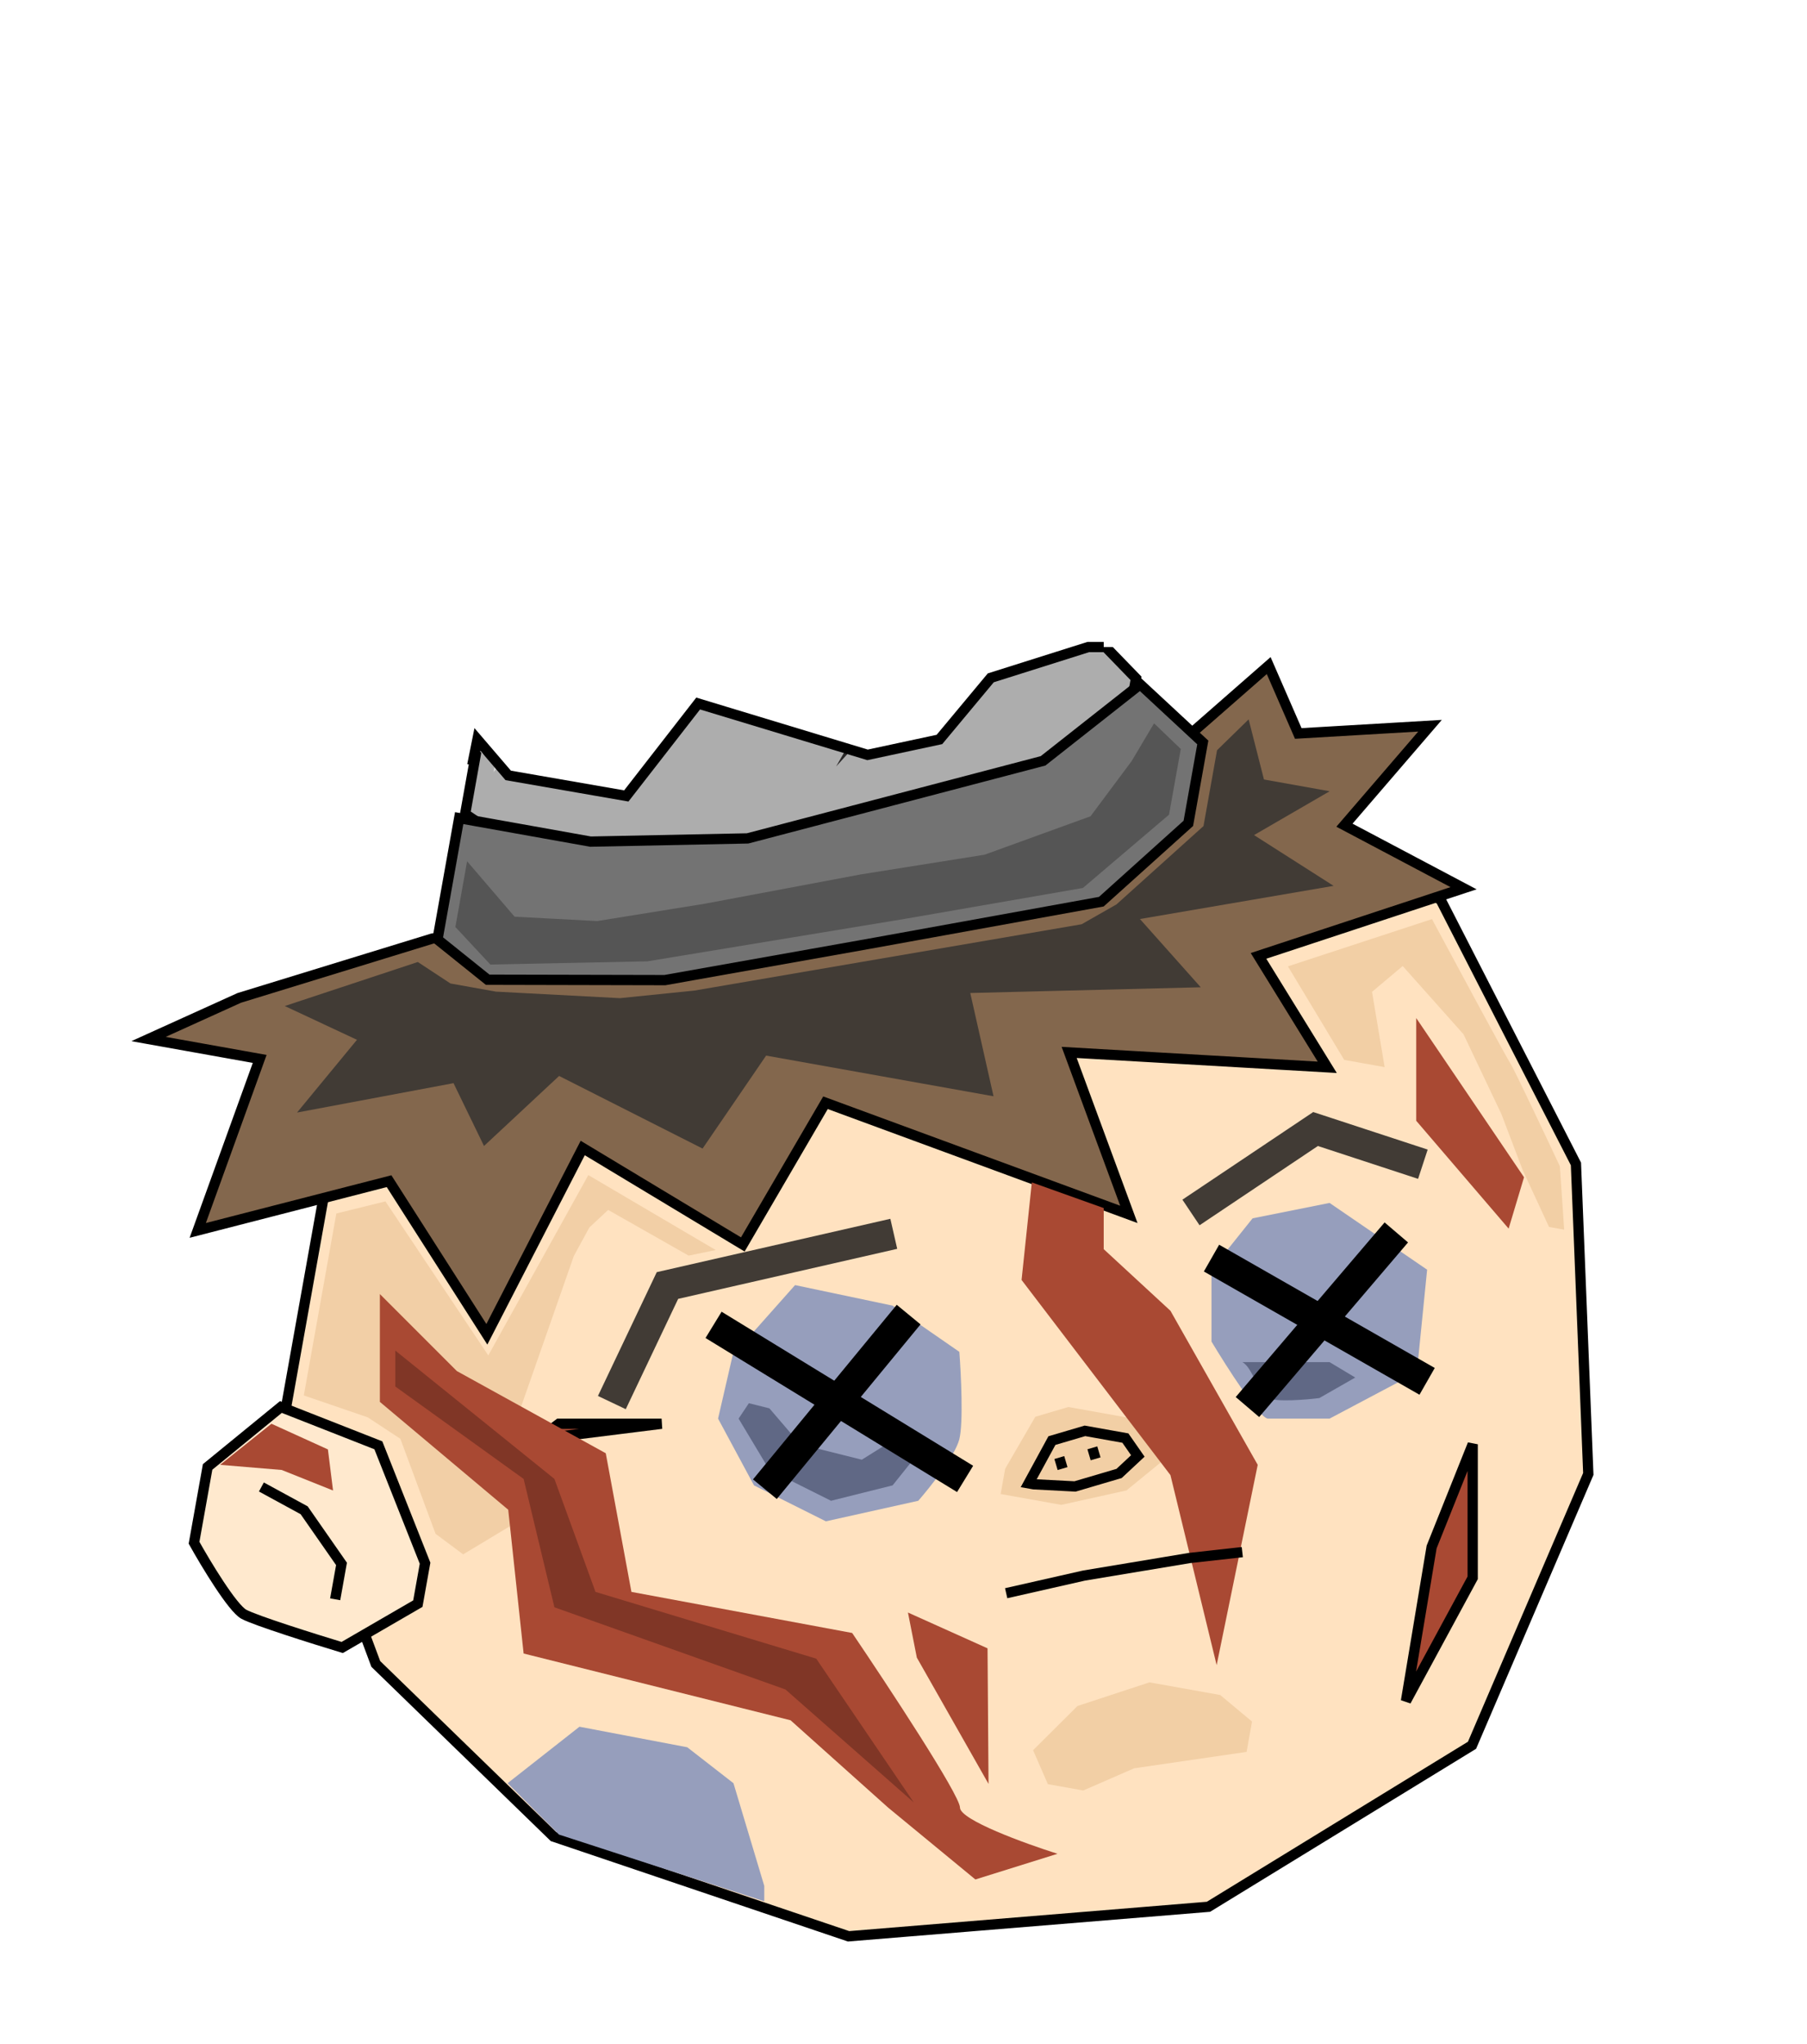<svg width="176" height="199" viewBox="0 0 176 199" fill="none" xmlns="http://www.w3.org/2000/svg">
<g filter="url(#filter0_d_1_198)">
<path d="M41.767 89.352L58.893 73.113L79.936 66.21L110.26 67.061L140.316 83.61L153.495 109.331L154.7 139.515L143.373 165.933L117.704 181.66L82.65 184.535L53.911 174.825L36.6 158.015L27.675 134.07L32.34 107.984L41.767 89.352Z" fill="#FFE2C0" stroke="black"/>
<path d="M69.939 134.128L71.439 127.628L73.439 125.628L77.439 121.128L86.939 123.128L93.439 127.628C93.605 129.795 93.839 134.528 93.439 136.128C93.039 137.728 90.605 140.795 89.439 142.128L80.439 144.128L73.439 140.628L69.939 134.128Z" fill="#969EBC"/>
<path d="M56.439 164.128L49.439 169.628L54.439 174.628L74.439 181.128V179.628L71.439 169.628L66.939 166.128L56.439 164.128Z" fill="#969EBC"/>
<path d="M74.939 139.128L71.939 134.128L72.939 132.628L74.939 133.128L77.939 136.628L83.939 138.128L87.939 135.628L89.939 136.628L88.939 138.128L86.939 140.628L80.939 142.128L74.939 139.128Z" fill="#606885"/>
<path d="M48.032 59.997L45.303 75.255L52.562 80.108L61.914 81.781L82.218 81.856L97.144 77.921L109.416 68.942L110.648 62.051L99.927 50.991L86.87 35.958L71.156 30.1L66.198 32.261L62.276 37.147L48.032 59.997Z" fill="#ADADAD" stroke="black"/>
<path d="M23.308 93.162L42.119 87.383L51.014 85.927L72.478 85.193L99.693 77.869L116.342 67.132L123.569 60.806L126.45 67.416L139.283 66.663L130.948 76.347L142.549 82.485L122.578 89.073L129.273 99.921L104.135 98.473L109.95 114.243L80.402 103.372L72.348 117.17L56.757 107.779L47.419 125.918L37.894 111.009L19.259 115.803L25.293 99.105L14.465 97.168L23.308 93.162Z" fill="#83674D" stroke="black"/>
<path d="M118 126.628V119.628L122 114.628L129.5 113.128L139 119.628L138 129.628L129.5 134.128H123.5C122.7 134.128 119.5 129.128 118 126.628Z" fill="#969EBC"/>
<path d="M123.5 132.128C122.5 131.628 122 129.128 121 128.628H129.5L132 130.128L128.5 132.128C127.167 132.295 124.3 132.528 123.5 132.128Z" fill="#606885"/>
<path d="M97.903 139.009L100.839 133.947L104.057 132.998L111.932 134.407L113.284 138.204L109.715 141.121L103.369 142.526L97.462 141.47L97.903 139.009Z" fill="#F2CFA5"/>
<path d="M103.176 137.92L103.493 138.993M100.187 140.433L102.456 136.268L105.673 135.319L109.611 136.023L110.823 137.764L108.995 139.469L104.705 140.733L100.68 140.521L100.187 140.433Z" stroke="black"/>
<path d="M106.394 136.972L106.71 138.044" stroke="black"/>
<path d="M27.359 132.998L36.851 136.727L41.401 148.207L40.697 152.144L33.33 156.414C30.6 155.587 24.861 153.783 23.751 153.178C22.64 152.573 20.054 148.284 18.9 146.215L20.221 138.832L27.359 132.998Z" fill="#FFE9CE" stroke="black"/>
<path d="M42.611 87.472L44.723 75.659L57.52 77.947L72.814 77.634L101.593 70.082L111.052 62.631L117.151 68.293L115.743 76.168L107.268 83.795L84.695 87.886L64.76 91.432L47.497 91.393L42.611 87.472Z" fill="#737373" stroke="black"/>
<path d="M62.632 20.957L64.392 11.113L68.294 14.858L70.859 20.396L73.3 29.468L72.156 35.866L70.187 35.514L67.182 32.437L62.632 20.957Z" fill="#737373" stroke="black"/>
<path d="M44.352 86.259L45.496 79.86L50.118 85.258L58.169 85.682L68.629 83.997L83.871 81.135L95.895 79.222L106.215 75.48L110.224 70.102L112.405 66.428L115.006 68.925L113.862 75.324L105.475 82.459L88.176 85.461L63.055 89.603L47.761 89.916L44.352 86.259Z" fill="#555555"/>
<path d="M50.265 58.872L63.665 37.904L67.638 35.566L66.934 39.504L60.056 58.084L48.064 71.177L50.265 58.872Z" fill="#D9D9D9"/>
<path d="M27.738 93.955L40.694 89.668L43.876 91.761L48.305 92.553L60.382 93.189L67.625 92.452L105.351 85.992L108.744 84.059L117.219 76.432L118.539 69.049L121.616 66.044L123.109 71.898L129.508 73.042L122.141 77.312L129.892 82.254L111.029 85.484L116.952 92.13L94.503 92.687L96.769 102.743L74.62 98.782L68.43 107.834L54.456 100.764L47.142 107.583L44.172 101.465L28.93 104.327L34.768 97.244L27.738 93.955Z" fill="#413B35"/>
<path d="M25.459 140.785L29.624 143.053L33.262 148.275L32.646 151.721" stroke="black"/>
<path d="M29.592 131.873L32.76 114.154L37.542 112.977L47.559 127.975L57.302 110.416L69.711 117.714L67.074 118.258L59.234 113.809L57.406 115.514L55.893 118.291L50.704 133.109L49.664 144.605L45.111 147.346L42.421 145.342L38.996 136.094L35.814 134.002L29.592 131.873Z" fill="#F2CFA6"/>
<path d="M130.925 99.2L125.443 90.093L139.472 85.491C141.885 89.986 146.792 99.091 147.116 99.556C147.439 100.02 150.46 106.418 151.93 109.559L152.35 115.73L150.874 115.466L148.309 109.928L146.236 104.478L142.546 96.707L136.623 90.061L133.634 92.574L134.863 99.904L130.925 99.2Z" fill="#F2CFA5"/>
<path d="M104.946 162.11L100.621 166.415L102.061 169.721L105.507 170.337L110.465 168.176L115.158 167.491L121.417 166.579L121.945 163.625L118.851 161.041L111.961 159.808L104.946 162.11Z" fill="#F2CFA5"/>
<path d="M59.594 132.566L65.01 121.168L87.054 116.135" stroke="#413B35" stroke-width="3"/>
<path d="M116 114.056L128.134 105.931L138.587 109.358" stroke="#413B35" stroke-width="3"/>
<path d="M139.439 146.628L143.439 136.628V149.628L136.939 161.628L139.439 146.628Z" fill="#A94933"/>
<path d="M54.439 134.628H64.439L52.439 136.128L54.439 134.628Z" fill="#A94933"/>
<path d="M52.939 141.628L57.439 138.628L52.439 145.628L52.939 141.628Z" fill="#A94933"/>
<path d="M139.439 146.628L143.439 136.628V149.628L136.939 161.628L139.439 146.628Z" stroke="black"/>
<path d="M54.439 134.628H64.439L52.439 136.128L54.439 134.628Z" stroke="black"/>
<path d="M52.939 141.628L57.439 138.628L52.439 145.628L52.939 141.628Z" stroke="black"/>
<path d="M82.439 49.128L87.439 45.628L85.439 54.628L73.439 66.128L82.439 49.128Z" fill="#282626"/>
<path d="M81.439 70.628L89.439 56.628L91.287 49.697L91.439 59.628L81.439 70.628Z" fill="#282626"/>
<path d="M27.439 139.128L21.439 138.628L26.439 134.628L31.939 137.128L32.439 141.128L27.439 139.128Z" fill="#A94933"/>
<path d="M89.298 157.397L88.433 153.009L96.185 156.495L96.281 169.695L89.298 157.397Z" fill="#A94933"/>
<path d="M137.939 105.128V95.128L148.439 110.628L146.939 115.628L137.939 105.128Z" fill="#A94933"/>
<path d="M60.5 20.628L62.5 10.128L68 7.628L74.5 18.128L73 25.628L68 20.628L63.5 25.628L60.5 20.628Z" fill="white"/>
<path d="M64 25.128L68 20.628L72.5 25.128V26.628" stroke="black"/>
<path d="M64.5 44.128L60 40.628L58 39.628L46.5 58.628V66.628H48.5H52L53 63.628L62 68.128L58.5 54.628L67 52.128L62 47.128L64.5 44.128Z" fill="white"/>
<path d="M46.5 66.628H52L53 63.628L62 68.128L58.5 54.628L67 52.128L62 47.128L64.5 44.128L60 40.628" stroke="black"/>
<path d="M99.5 120.628L100.5 111.128L107.5 113.628V117.628L114 123.628L122.5 138.628L118.5 158.128L114 139.628L99.5 120.628Z" fill="#A94933"/>
<path d="M98 151.128L105.566 149.414L115.855 147.7L121 147.128" stroke="black"/>
<path d="M121.5 133L136 116" stroke="black" stroke-width="3"/>
<path d="M139 130.5L118 118.5" stroke="black" stroke-width="3"/>
<path d="M49.5 71.5L43 66L49.5 58L53.5 38L57.5 20L70 15.5C73 18.167 79.2 23.7 80 24.5C80.8 25.3 92 35.167 97.5 40L112 59H105L96.5 62L91.5 68L84.5 69.5L68 64.5L61 73.5L49.5 71.5Z" fill="white"/>
<path d="M46 70.5L46.5 68L49.5 71.5L61 73.5L68 64.5L84.5 69.5L91.5 68L96.5 62L106 59H107.5" stroke="black"/>
<path d="M88.5 124L74.5 141" stroke="black" stroke-width="3"/>
<path d="M69.5 125L94 140" stroke="black" stroke-width="3"/>
<path d="M37 132.5V122L44.5 129.5L59 137.5L61.5 151L83 155C86.5 160.167 93.5 170.8 93.5 172C93.5 173.2 99.833 175.5 103 176.5L95 179L86.5 172L77 163.5L51 157L49.5 143L37 132.5Z" fill="#A94933"/>
<path d="M38.5 131V127.5L54 140L58 151L79.5 157.5L89 171.5L76.5 160.5L54 152.5L51 140L38.5 131Z" fill="#803626"/>
</g>
<defs>
<filter id="filter0_d_1_198" x="8.792" y="7.628" width="150.412" height="185.413" filterUnits="userSpaceOnUse" color-interpolation-filters="sRGB">
<feFlood flood-opacity="0" result="BackgroundImageFix"/>
<feColorMatrix in="SourceAlpha" type="matrix" values="0 0 0 0 0 0 0 0 0 0 0 0 0 0 0 0 0 0 127 0" result="hardAlpha"/>
<feOffset dy="4"/>
<feGaussianBlur stdDeviation="2"/>
<feComposite in2="hardAlpha" operator="out"/>
<feColorMatrix type="matrix" values="0 0 0 0 0 0 0 0 0 0 0 0 0 0 0 0 0 0 0.25 0"/>
<feBlend mode="normal" in2="BackgroundImageFix" result="effect1_dropShadow_1_198"/>
<feBlend mode="normal" in="SourceGraphic" in2="effect1_dropShadow_1_198" result="shape"/>
</filter>
</defs>
</svg>
